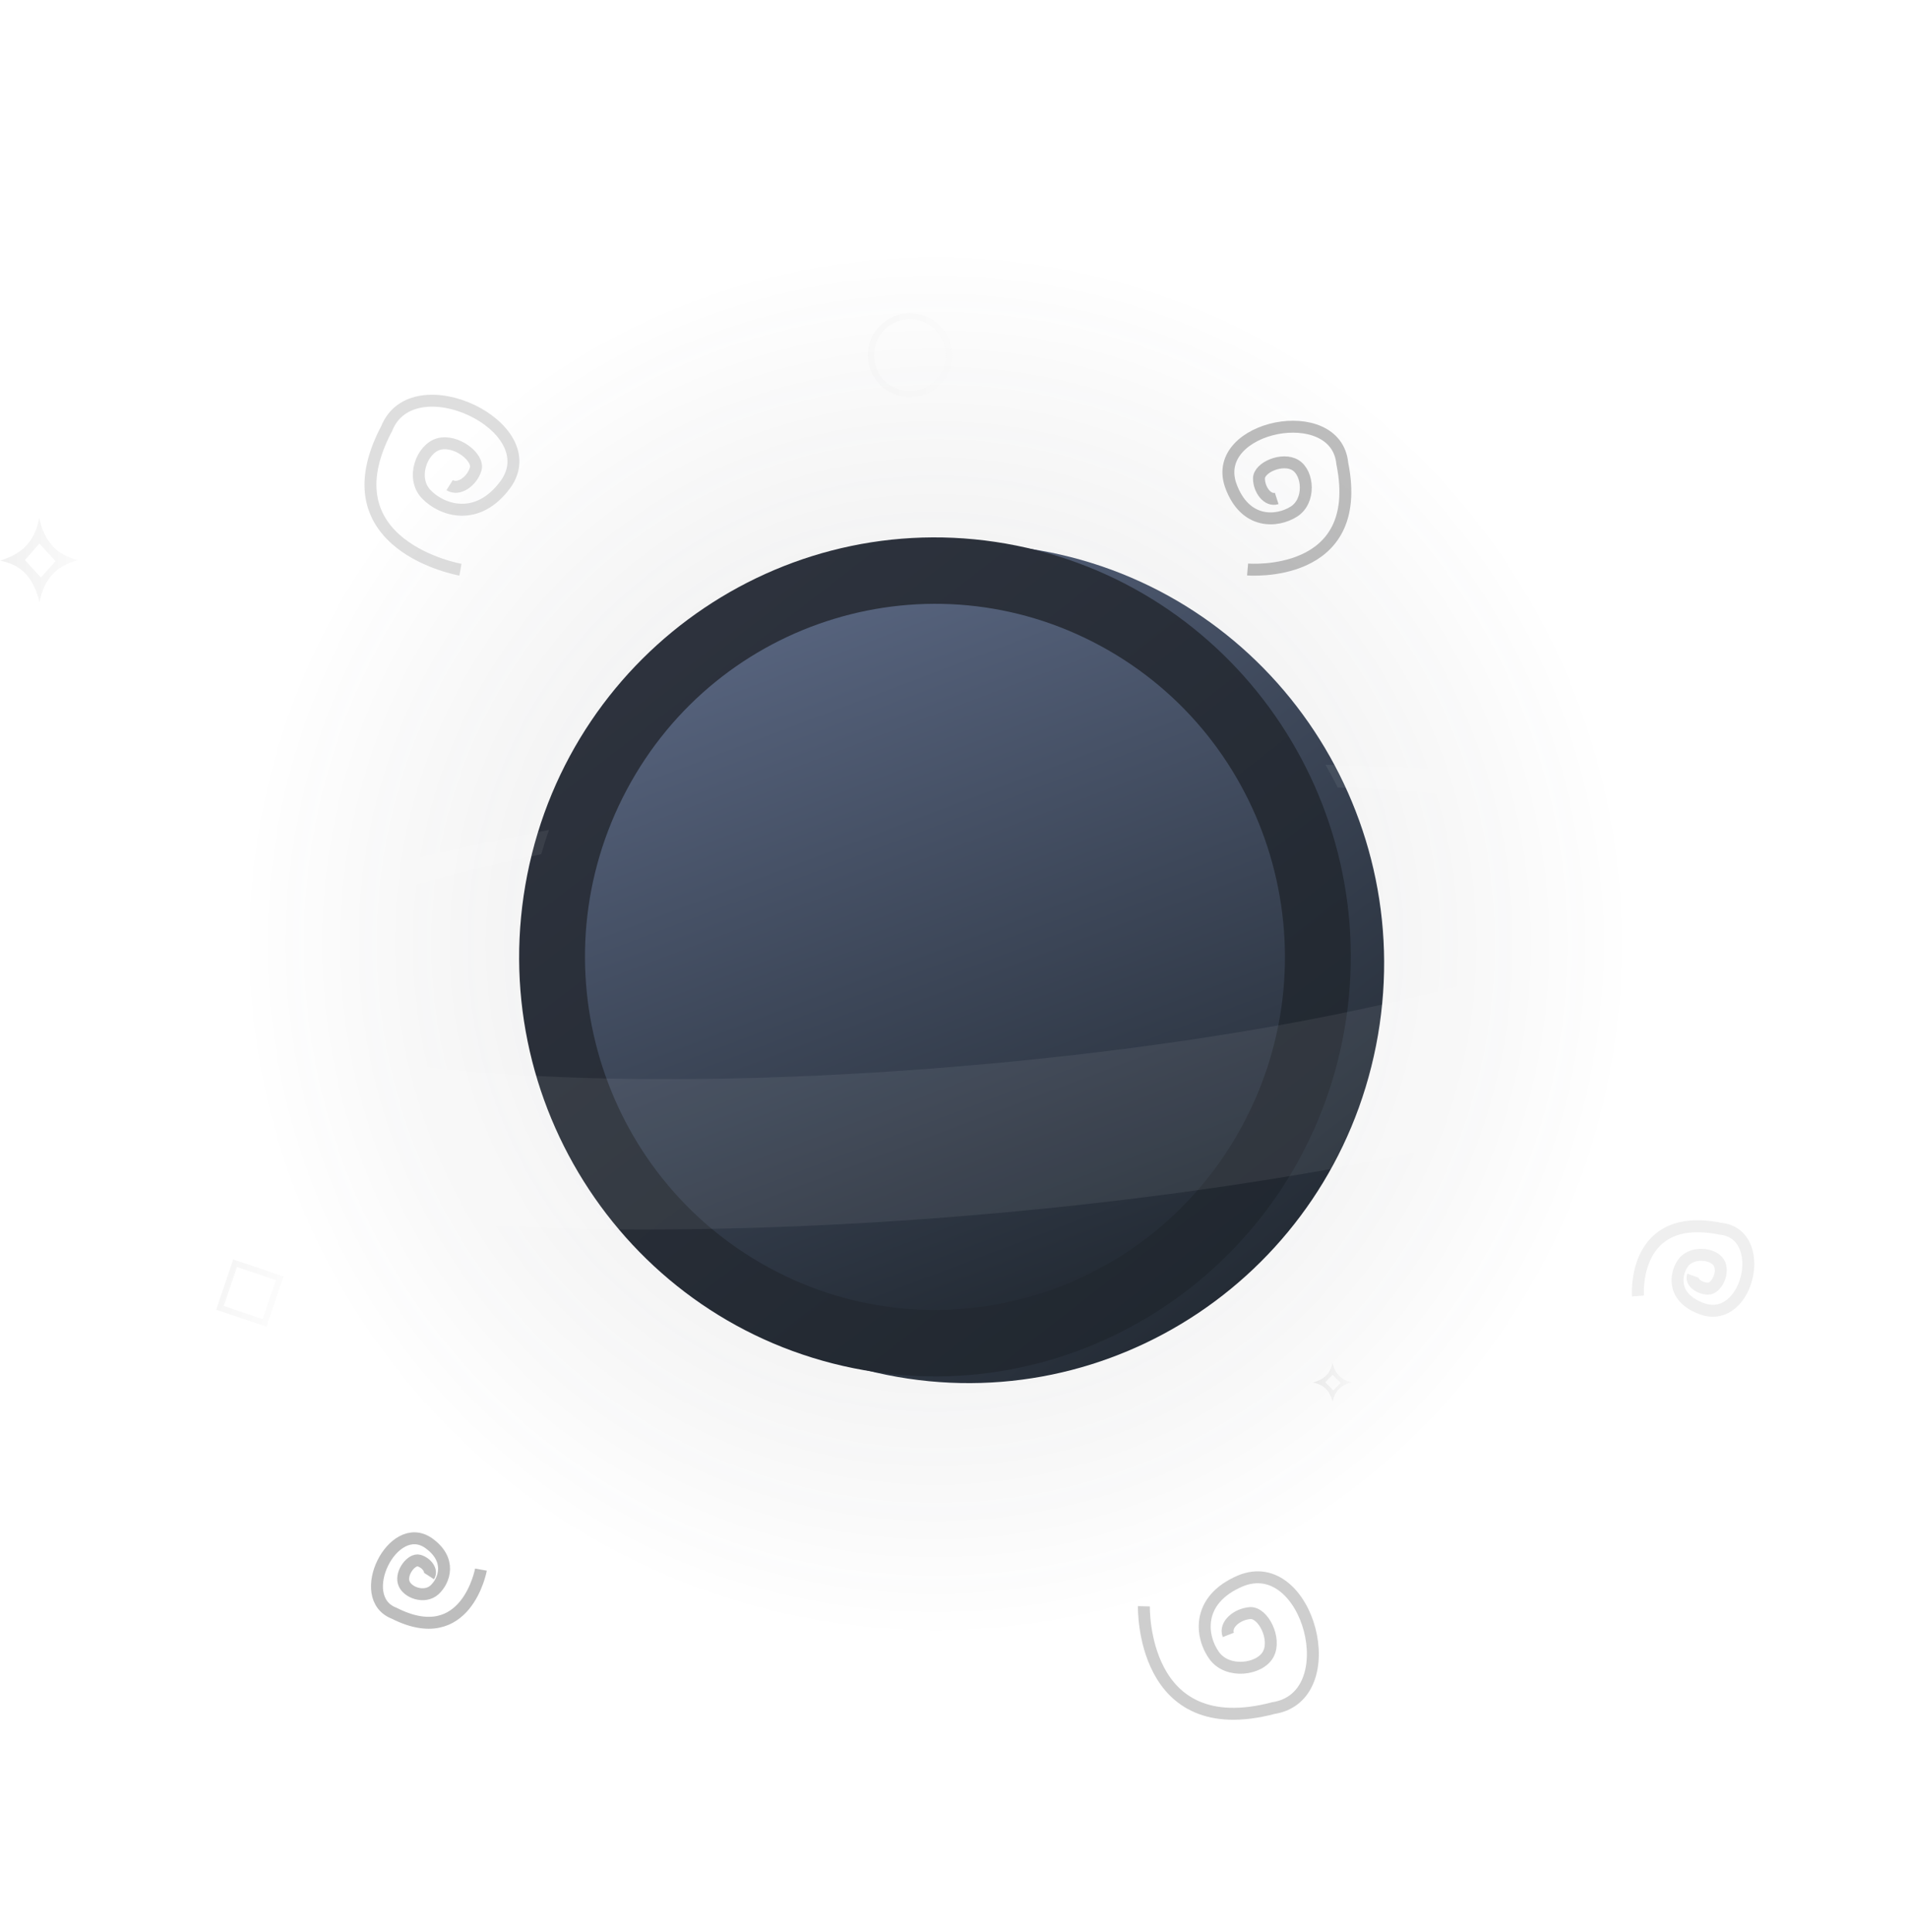 <svg width="160" height="162" viewBox="0 0 160 162" fill="none" xmlns="http://www.w3.org/2000/svg">
<circle cx="78.46" cy="79.127" r="69.103" fill="url(#paint0_radial_6156_8911)"/>
<path d="M74.369 115.277C93.251 119.082 111.615 106.728 115.388 87.682C119.16 68.636 106.912 50.112 88.03 46.307C69.148 42.502 50.783 54.857 47.011 73.903C43.238 92.948 55.487 111.472 74.369 115.277Z" fill="url(#paint1_linear_6156_8911)"/>
<path d="M71.573 114.714C90.455 118.519 108.82 106.164 112.592 87.118C116.364 68.073 104.116 49.549 85.234 45.744C66.352 41.939 47.987 54.294 44.215 73.339C40.443 92.385 52.691 110.909 71.573 114.714Z" fill="url(#paint2_linear_6156_8911)"/>
<path d="M64.508 106.298C78.782 114.038 96.574 108.642 104.248 94.245C111.922 79.847 106.572 61.901 92.299 54.16C78.025 46.419 60.233 51.816 52.559 66.213C44.885 80.61 50.234 98.557 64.508 106.298Z" fill="url(#paint3_linear_6156_8911)"/>
<g filter="url(#filter0_b_6156_8911)">
<path d="M111.153 64.122C111.501 64.745 111.855 65.369 112.17 66.02C128.4 66.689 139.257 69.234 139.585 73.127C139.895 76.855 130.468 80.972 115.708 84.269C105.894 86.46 93.727 88.291 80.484 89.402C67.241 90.512 54.942 90.733 44.901 90.206C29.8 89.413 19.819 86.924 19.509 83.195C19.184 79.3 29.48 74.983 45.386 71.618C45.588 70.933 45.799 70.254 46.04 69.584C18.34 74.782 -0.611 82.828 0.015 90.285C0.652 97.919 21.602 102.748 50.833 103.066C60.326 103.17 70.697 102.799 81.529 101.892C92.362 100.984 102.638 99.623 111.983 97.945C140.758 92.765 160.622 84.513 159.985 76.878C159.36 69.412 139.336 64.634 111.153 64.122Z" fill="white" fill-opacity="0.07"/>
</g>
<g opacity="0.5">
<path opacity="0.75" d="M6.54 46.967C4.707 47.432 3.705 48.55 3.312 50.491C2.846 48.57 1.919 47.371 -0 47.005C1.796 46.465 2.945 45.435 3.283 43.406C3.723 45.377 4.72 46.518 6.54 46.967ZM3.304 45.571C2.911 46.023 2.437 46.568 2.097 46.958C2.466 47.365 2.956 47.9 3.427 48.417C3.794 48.008 4.281 47.462 4.65 47.052C4.157 46.51 3.691 45.998 3.304 45.571Z" fill="url(#paint4_linear_6156_8911)"/>
<path d="M113.364 115.901C112.448 116.116 111.945 116.632 111.751 117.528C111.517 116.642 111.056 116.088 110.094 115.919C110.991 115.671 111.567 115.195 111.735 114.258C111.956 115.169 112.454 115.693 113.364 115.901ZM111.746 115.258C111.548 115.466 111.313 115.719 111.141 115.898C111.325 116.086 111.572 116.334 111.808 116.572C111.992 116.382 112.236 116.131 112.42 115.941C112.171 115.691 111.937 115.455 111.746 115.258Z" fill="url(#paint5_linear_6156_8911)"/>
<path opacity="0.25" d="M76.303 26.511C74.497 26.511 73.032 27.975 73.032 29.781C73.032 31.587 74.497 33.051 76.303 33.051C78.109 33.051 79.573 31.587 79.573 29.781C79.573 27.975 78.109 26.511 76.303 26.511Z" stroke="url(#paint6_linear_6156_8911)" stroke-width="0.5" stroke-miterlimit="10"/>
<path opacity="0.5" d="M18.448 109.652L22.188 110.919L23.455 107.179L19.715 105.912L18.448 109.652Z" stroke="url(#paint7_linear_6156_8911)" stroke-width="0.5" stroke-miterlimit="10"/>
<path d="M104.62 47.748C104.62 47.748 114.52 48.586 112.562 38.859C112.048 33.573 101.465 35.681 103.2 40.682C104.389 44.006 107.105 43.784 108.503 42.894C109.901 42.005 109.725 39.664 108.632 38.999C107.542 38.334 105.559 39.19 105.573 40.132C105.587 41.074 106.303 42.035 107.061 41.791" stroke="#7C7C7C" stroke-miterlimit="10"/>
<path opacity="0.75" d="M95.924 134.676C95.924 134.676 95.639 146.143 106.79 143.209C112.887 142.248 109.706 130.2 104.023 132.546C100.249 134.147 100.697 137.262 101.825 138.813C102.953 140.364 105.656 139.995 106.353 138.692C107.049 137.389 105.916 135.163 104.824 135.246C103.735 135.328 102.668 136.218 103.003 137.075" stroke="#7C7C7C" stroke-miterlimit="10"/>
<path d="M40.331 131.6C40.331 131.6 39.105 138.328 33.047 135.255C29.656 133.949 32.949 127.303 35.932 129.369C37.908 130.766 37.272 132.529 36.437 133.297C35.6 134.064 34.091 133.52 33.849 132.673C33.607 131.825 34.529 130.664 35.146 130.846C35.763 131.028 36.269 131.677 35.972 132.136" stroke="#7C7C7C" stroke-miterlimit="10"/>
<path opacity="0.5" d="M38.611 47.766C38.611 47.766 27.224 45.773 32.427 35.929C34.638 30.42 45.883 35.768 42.388 40.615C40.024 43.825 37.04 42.793 35.742 41.436C34.443 40.076 35.366 37.621 36.798 37.228C38.231 36.835 40.194 38.331 39.888 39.335C39.582 40.338 38.481 41.159 37.705 40.676" stroke="#7C7C7C" stroke-miterlimit="10"/>
<path opacity="0.25" d="M137.353 108.659C137.353 108.659 136.81 101.518 144.278 103.021C148.342 103.442 146.612 111.047 142.777 109.749C140.231 108.861 140.429 106.905 141.127 105.906C141.826 104.907 143.625 105.056 144.128 105.849C144.628 106.643 143.947 108.062 143.226 108.044C142.501 108.025 141.768 107.498 141.964 106.956" stroke="#7C7C7C" stroke-miterlimit="10"/>
</g>
<defs>
<filter id="filter0_b_6156_8911" x="-2" y="62.122" width="164" height="42.961" filterUnits="userSpaceOnUse" color-interpolation-filters="sRGB">
<feFlood flood-opacity="0" result="BackgroundImageFix"/>
<feGaussianBlur in="BackgroundImageFix" stdDeviation="1"/>
<feComposite in2="SourceAlpha" operator="in" result="effect1_backgroundBlur_6156_8911"/>
<feBlend mode="normal" in="SourceGraphic" in2="effect1_backgroundBlur_6156_8911" result="shape"/>
</filter>
<radialGradient id="paint0_radial_6156_8911" cx="0" cy="0" r="1" gradientUnits="userSpaceOnUse" gradientTransform="translate(78.46 79.127) rotate(90) scale(69.103)">
<stop stop-color="#999999" stop-opacity="0.15"/>
<stop offset="0.848" stop-color="#1B1D23" stop-opacity="0"/>
</radialGradient>
<linearGradient id="paint1_linear_6156_8911" x1="52.338" y1="52.446" x2="155.34" y2="185.305" gradientUnits="userSpaceOnUse">
<stop stop-color="#596681"/>
<stop offset="0.495" stop-color="#1F262E"/>
</linearGradient>
<linearGradient id="paint2_linear_6156_8911" x1="49.542" y1="51.883" x2="152.544" y2="184.742" gradientUnits="userSpaceOnUse">
<stop stop-color="#2E333E"/>
<stop offset="0.519" stop-color="#1F262E"/>
</linearGradient>
<linearGradient id="paint3_linear_6156_8911" x1="62.072" y1="50.26" x2="112.292" y2="182.862" gradientUnits="userSpaceOnUse">
<stop stop-color="#596681"/>
<stop offset="0.495" stop-color="#1F262E"/>
</linearGradient>
<linearGradient id="paint4_linear_6156_8911" x1="6.54" y1="46.948" x2="0.002" y2="46.948" gradientUnits="userSpaceOnUse">
<stop stop-color="#F2F2F2"/>
<stop offset="0.899" stop-color="#DBDBDB"/>
</linearGradient>
<linearGradient id="paint5_linear_6156_8911" x1="113.363" y1="115.894" x2="110.093" y2="115.894" gradientUnits="userSpaceOnUse">
<stop stop-color="#F2F2F2"/>
<stop offset="0.899" stop-color="#DBDBDB"/>
</linearGradient>
<linearGradient id="paint6_linear_6156_8911" x1="79.842" y1="29.782" x2="72.761" y2="29.782" gradientUnits="userSpaceOnUse">
<stop stop-color="#F2F2F2"/>
<stop offset="0.899" stop-color="#DBDBDB"/>
</linearGradient>
<linearGradient id="paint7_linear_6156_8911" x1="23.649" y1="109.331" x2="18.253" y2="107.504" gradientUnits="userSpaceOnUse">
<stop stop-color="#F2F2F2"/>
<stop offset="0.899" stop-color="#DBDBDB"/>
</linearGradient>
</defs>
</svg>
